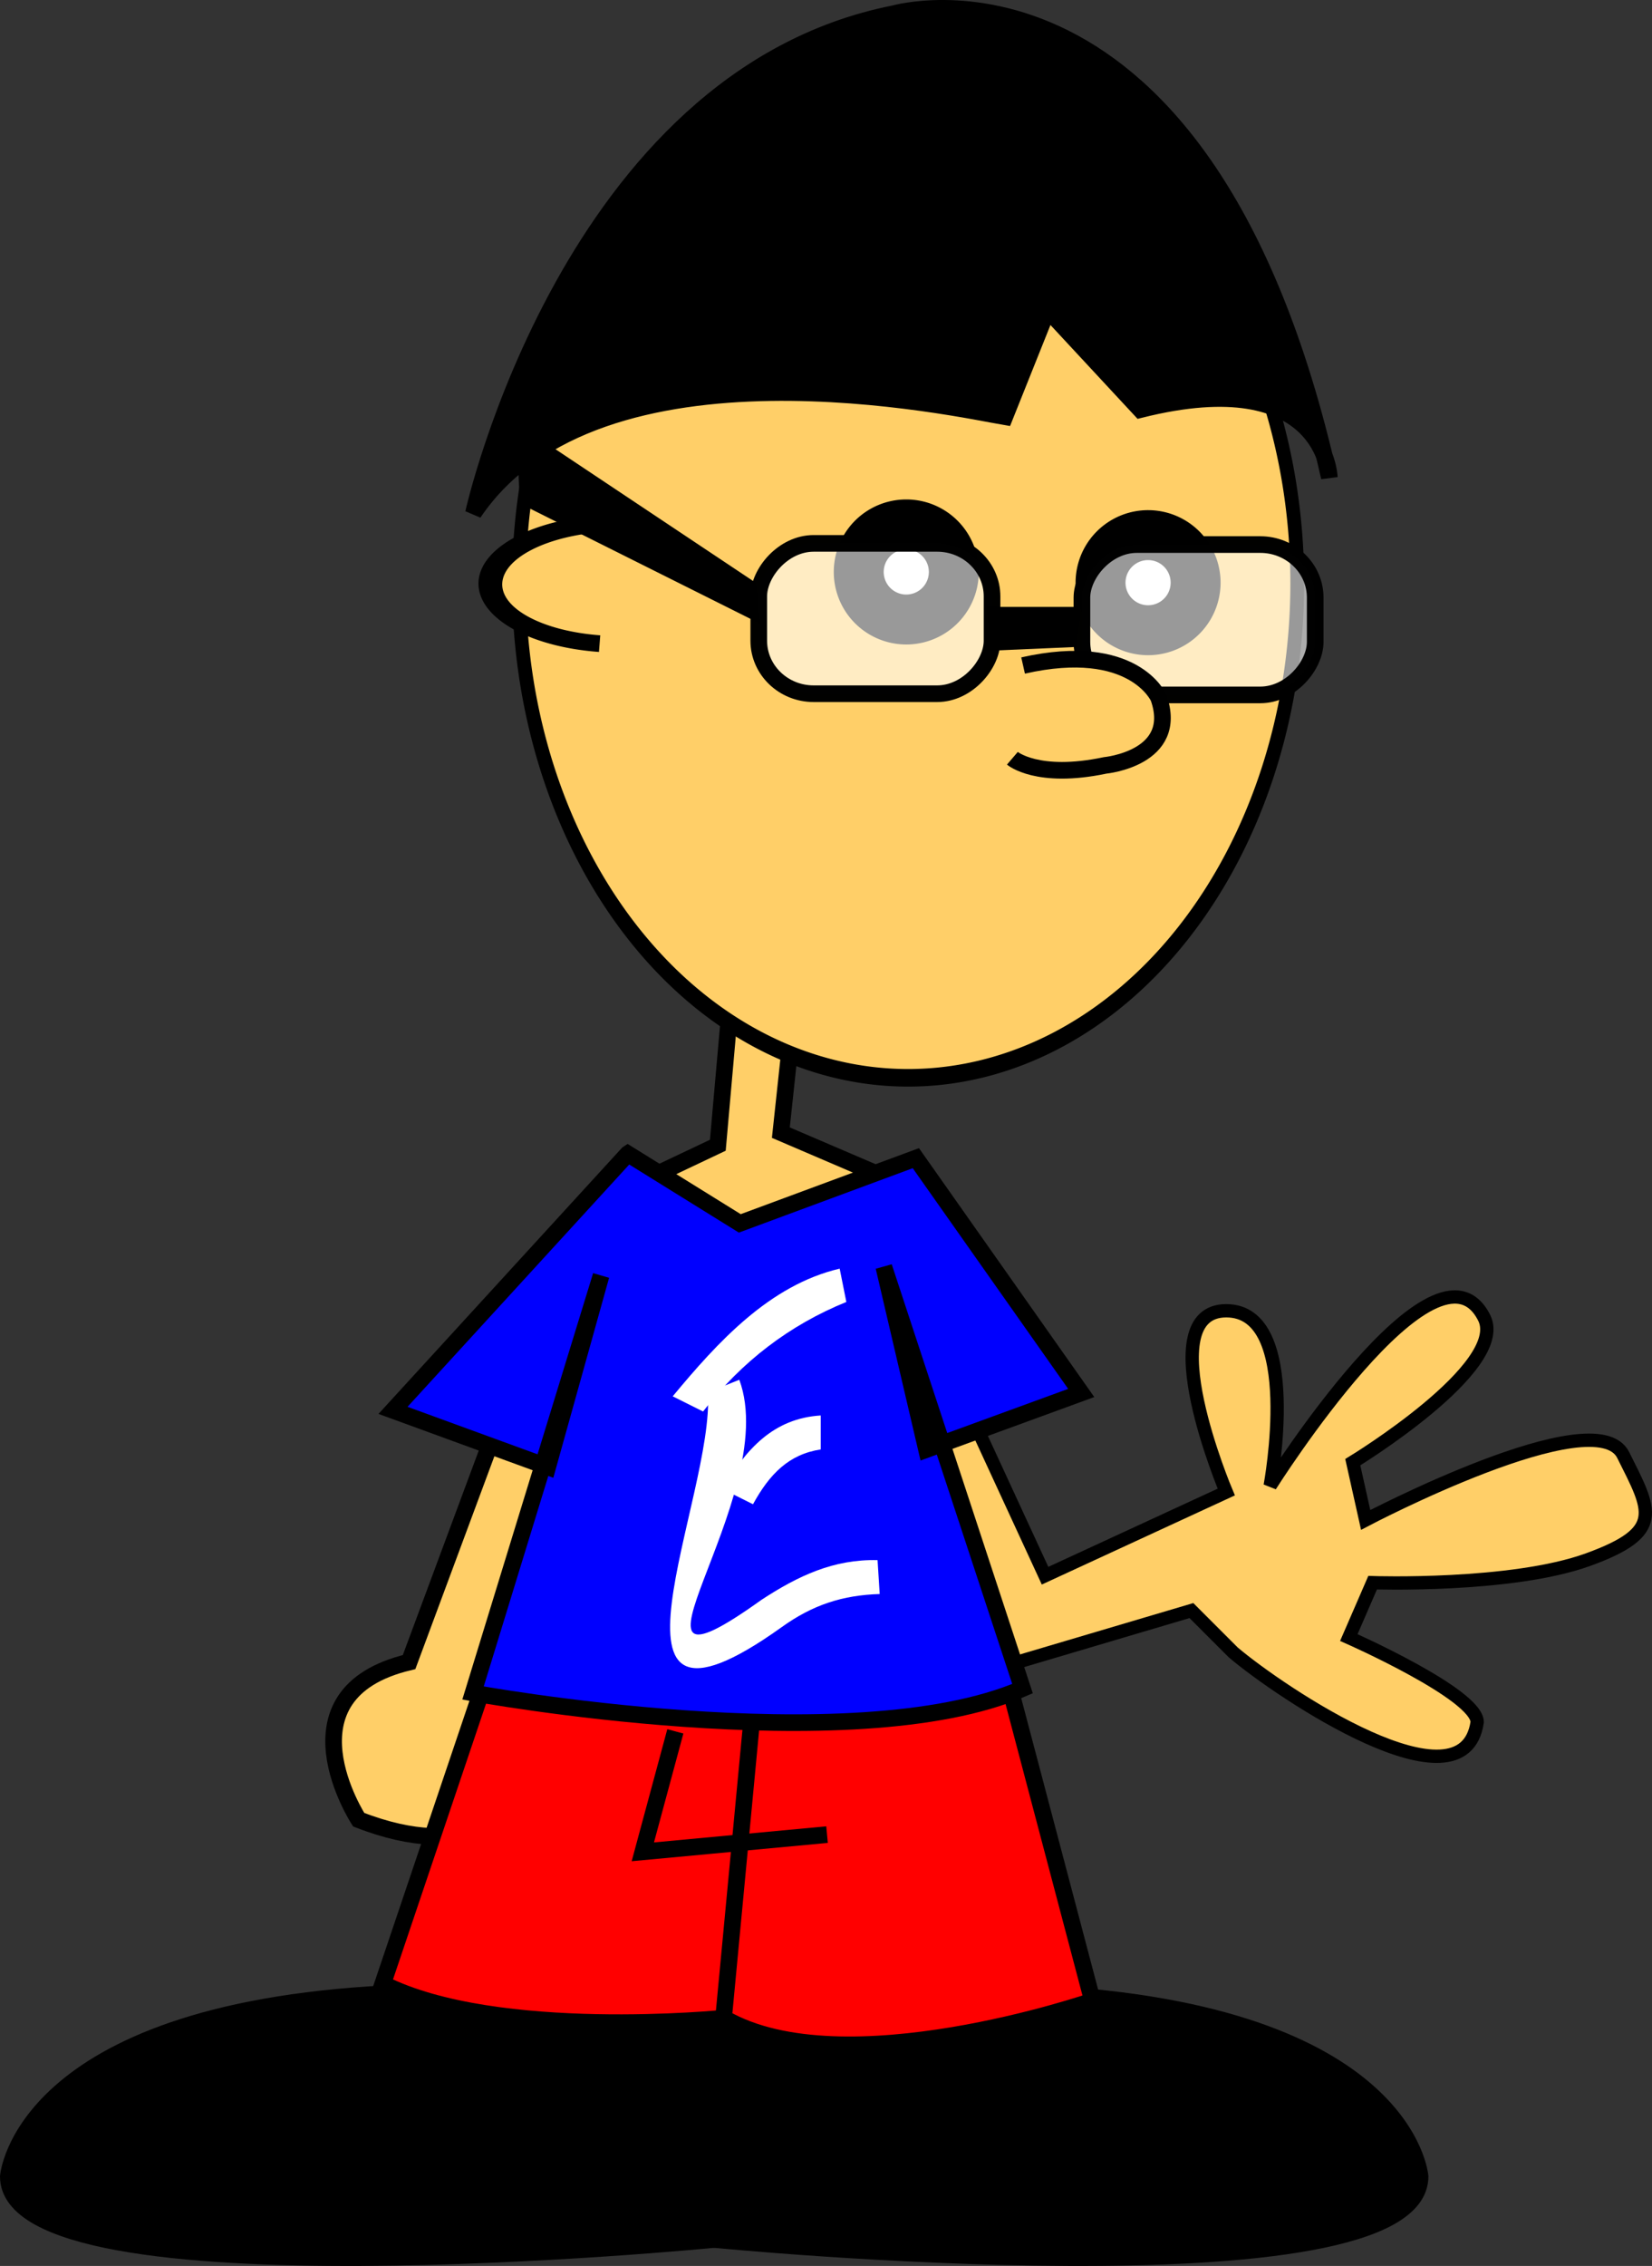 <?xml version="1.0" encoding="UTF-8" standalone="no"?>
<!-- Created with Inkscape (http://www.inkscape.org/) -->

<svg
   xmlns:dc="http://purl.org/dc/elements/1.1/"
   xmlns:cc="http://creativecommons.org/ns#"
   xmlns:rdf="http://www.w3.org/1999/02/22-rdf-syntax-ns#"
   xmlns:svg="http://www.w3.org/2000/svg"
   xmlns="http://www.w3.org/2000/svg"
   xmlns:sodipodi="http://sodipodi.sourceforge.net/DTD/sodipodi-0.dtd"
   xmlns:inkscape="http://www.inkscape.org/namespaces/inkscape"
   version="1.0"
   width="124.083"
   height="170.139"
   id="svg2"
   inkscape:version="0.47 r22583"
   sodipodi:docname="left2.svg">
  <rect width="100%" height="100%" fill="#333333" stroke="none"/>
  <sodipodi:namedview
     pagecolor="#ffffff"
     bordercolor="#666666"
     borderopacity="1"
     objecttolerance="10"
     gridtolerance="10"
     guidetolerance="10"
     inkscape:pageopacity="0"
     inkscape:pageshadow="2"
     inkscape:window-width="1024"
     inkscape:window-height="551"
     id="namedview36"
     showgrid="false"
     inkscape:zoom="1.1928861"
     inkscape:cx="18.1041"
     inkscape:cy="47.824278"
     inkscape:window-x="0"
     inkscape:window-y="26"
     inkscape:window-maximized="1"
     inkscape:current-layer="svg2" />
  <defs
     id="defs4">
    <inkscape:path-effect
       effect="spiro"
       id="path-effect3684"
       is_visible="true" />
    <inkscape:perspective
       sodipodi:type="inkscape:persp3d"
       inkscape:vp_x="0 : 99.326523 : 1"
       inkscape:vp_y="0 : 1000 : 0"
       inkscape:vp_z="107.28794 : 99.326523 : 1"
       inkscape:persp3d-origin="53.64397 : 66.217682 : 1"
       id="perspective40" />
    <linearGradient
       x1="79.135"
       y1="222.452"
       x2="81.36"
       y2="288.581"
       id="linearGradient22173"
       gradientUnits="userSpaceOnUse" />
    <linearGradient
       x1="146.383"
       y1="70.229"
       x2="116.753"
       y2="53.989"
       id="linearGradient15268"
       gradientUnits="userSpaceOnUse"
       gradientTransform="scale(1.034,0.967)" />
    <linearGradient
       x1="162.977"
       y1="23.932"
       x2="131.345"
       y2="10.142"
       id="linearGradient15267"
       gradientUnits="userSpaceOnUse"
       gradientTransform="scale(1.036,0.966)" />
    <linearGradient
       x1="215.191"
       y1="116.156"
       x2="148.535"
       y2="78.029"
       id="linearGradient15266"
       gradientUnits="userSpaceOnUse"
       gradientTransform="scale(1.027,0.974)" />
    <linearGradient
       x1="230.186"
       y1="64.586"
       x2="171.498"
       y2="31.573"
       id="linearGradient15265"
       gradientUnits="userSpaceOnUse"
       gradientTransform="scale(1.033,0.968)" />
    <radialGradient
       cx="24.826"
       cy="176.564"
       r="42.86"
       fx="40.975"
       fy="162.111"
       id="radialGradient15264"
       gradientUnits="userSpaceOnUse" />
    <inkscape:perspective
       id="perspective3524"
       inkscape:persp3d-origin="0.5 : 0.33333333 : 1"
       inkscape:vp_z="1 : 0.5 : 1"
       inkscape:vp_y="0 : 1000 : 0"
       inkscape:vp_x="0 : 0.5 : 1"
       sodipodi:type="inkscape:persp3d" />
    <clipPath
       clipPathUnits="userSpaceOnUse"
       id="clipPath3715">
      <path
         style="fill:#ffffff;fill-opacity:1;fill-rule:nonzero;stroke:#000000;stroke-width:0.57;stroke-linecap:round;stroke-linejoin:round;stroke-miterlimit:4;stroke-opacity:1;stroke-dasharray:none;stroke-dashoffset:0.2;display:inline"
         d="m 185.117,220.33 c 3.598,-7.711 8.886,-0.367 8.886,-0.367 -4.113,6.389 -8.886,0.441 -8.886,0.367 z"
         id="path3717" />
    </clipPath>
    <inkscape:perspective
       id="perspective3554"
       inkscape:persp3d-origin="0.5 : 0.33333333 : 1"
       inkscape:vp_z="1 : 0.5 : 1"
       inkscape:vp_y="0 : 1000 : 0"
       inkscape:vp_x="0 : 0.5 : 1"
       sodipodi:type="inkscape:persp3d" />
    <inkscape:perspective
       id="perspective3594"
       inkscape:persp3d-origin="0.5 : 0.33333333 : 1"
       inkscape:vp_z="1 : 0.5 : 1"
       inkscape:vp_y="0 : 1000 : 0"
       inkscape:vp_x="0 : 0.5 : 1"
       sodipodi:type="inkscape:persp3d" />
    <inkscape:perspective
       id="perspective3619"
       inkscape:persp3d-origin="0.5 : 0.33333333 : 1"
       inkscape:vp_z="1 : 0.5 : 1"
       inkscape:vp_y="0 : 1000 : 0"
       inkscape:vp_x="0 : 0.5 : 1"
       sodipodi:type="inkscape:persp3d" />
  </defs>
  <g
     transform="translate(-823.395,-975.175)"
     id="layer1" />
  <g
     transform="translate(-823.395,-975.175)"
     id="layer3" />
  <g
     transform="translate(-823.395,-975.175)"
     id="layer4" />
  <path
     style="fill:#ffcf68;fill-opacity:1;fill-rule:evenodd;stroke:#000000;stroke-width:1.25;stroke-linecap:butt;stroke-linejoin:miter;stroke-miterlimit:4;stroke-opacity:1;display:inline"
     d="m 55.337,69.898 -1.42,16.092 -8.992,4.26 11.832,15.145 11.832,-16.091 -9.939,-4.26 1.42,-13.252 -4.733,-1.893 z"
     id="path1301" />
  <path
     style="fill:#ffcf68;fill-opacity:1;fill-rule:evenodd;stroke:#000000;stroke-width:1.25;stroke-linecap:butt;stroke-linejoin:miter;stroke-miterlimit:4;stroke-opacity:1;display:inline"
     d="m 36.879,108.234 -6.153,16.565 c -9.939,2.366 -3.786,11.832 -3.786,11.832 8.519,3.313 11.359,-0.947 11.359,-0.947 l 5.206,-27.45 -6.626,0 z"
     id="path1311" />
  <path
     sodipodi:type="arc"
     style="fill:#ffcf68;fill-opacity:1;stroke:#000000;stroke-width:1.834;stroke-miterlimit:4;stroke-opacity:1;display:inline"
     id="path2045"
     sodipodi:cx="99.152641"
     sodipodi:cy="518.55963"
     sodipodi:rx="51.824413"
     sodipodi:ry="51.587772"
     d="m 150.977,518.56 a 51.824,51.588 0 1 1 -103.649,0 51.824,51.588 0 1 1 103.649,0 z"
     transform="matrix(0.564,0,0,0.72,12.287,-329.579)" />
  <path
     sodipodi:type="arc"
     style="fill:#ffcf68;fill-opacity:1;stroke:#000000;stroke-width:1.25;stroke-miterlimit:4;stroke-opacity:1;display:inline"
     id="path2043"
     sodipodi:cx="54.664104"
     sodipodi:cy="525.42224"
     sodipodi:rx="4.5312643"
     sodipodi:ry="6.8625937"
     d="M 59.082,526.945 A 4.531,6.863 0 0 1 50.138,525.738"
     transform="matrix(0.136,1.004,-1.421,0.046,785.791,-35.231)"
     sodipodi:start="0.22379116"
     sodipodi:end="3.0956225"
     sodipodi:open="true" />
  <path
     style="fill:#000000;fill-opacity:1;fill-rule:evenodd;stroke:#000000;stroke-width:1.25;stroke-linecap:butt;stroke-linejoin:miter;stroke-miterlimit:4;stroke-opacity:1;display:inline"
     d="m 78.266,149.694 c 27.45,1.42 28.397,13.725 28.397,13.725 0,9.939 -53.008,4.733 -53.008,4.733 l 0,-16.092 24.611,-2.366 z"
     id="path1324"
     sodipodi:nodetypes="ccccc" />
  <path
     style="fill:#000000;fill-opacity:1;fill-rule:evenodd;stroke:#000000;stroke-width:1.25;stroke-linecap:butt;stroke-linejoin:miter;stroke-miterlimit:4;stroke-opacity:1;display:inline"
     d="M 29.022,149.694 C 1.572,151.113 0.625,163.419 0.625,163.419 c 0,9.939 53.008,4.733 53.008,4.733 l 0,-16.092 -24.611,-2.366 z"
     id="path1335"
     sodipodi:nodetypes="ccccc" />
  <path
     style="fill:#ff0000;fill-opacity:1;fill-rule:evenodd;stroke:#000000;stroke-width:1.25;stroke-linecap:butt;stroke-linejoin:miter;stroke-miterlimit:4;stroke-opacity:1;display:inline"
     d="m 36.889,124.832 -8.139,24.117 c 8.546,4.307 25.638,2.584 25.638,2.584 8.953,5.168 27.672,-1.292 27.672,-1.292 l -7.732,-29.285 -37.439,3.876 z"
     id="path1344" />
  <path
     style="fill:none;stroke:#000000;stroke-width:1.25;stroke-linecap:butt;stroke-linejoin:miter;stroke-miterlimit:4;stroke-opacity:1;display:inline"
     d="m 50.725,130 -2.442,9.044 13.836,-1.292"
     id="path1345" />
  <path
     style="fill:none;stroke:#000000;stroke-width:1.25;stroke-linecap:butt;stroke-linejoin:miter;stroke-miterlimit:4;stroke-opacity:1;display:inline"
     d="m 56.423,129.57 -2.035,21.533"
     id="path1346" />
  <path
     style="fill:#ffcf68;fill-opacity:1;stroke:#000000;stroke-width:1;stroke-miterlimit:4;stroke-opacity:1;stroke-dasharray:none;stroke-dashoffset:0"
     d="m 72.213,104.701 6.282,13.611 13.611,-6.282 c 0,0 -5.759,-13.611 0,-13.611 5.759,0 3.299,13.138 3.299,13.138 0,0 12.466,-19.765 16.071,-12.614 1.867,3.703 -9.868,10.845 -9.868,10.845 l 0.968,4.336 c 0,0 17.247,-9.067 19.341,-4.879 2.094,4.188 3.141,5.759 -2.618,7.853 -5.759,2.094 -16.2,1.738 -16.2,1.738 l -1.788,4.119 c 0,0 9.641,4.257 9.641,6.351 -1.019,6.994 -14.759,-2.207 -18.323,-5.235 -2.618,-2.618 -3.141,-3.141 -3.141,-3.141 l -14.135,4.188 -9.947,-18.323 6.806,-2.094 z"
     id="path3962"
     sodipodi:nodetypes="cccscsccsscccccccc" />
  <path
     style="fill:#0000ff;fill-opacity:1;fill-rule:evenodd;stroke:#000000;stroke-width:1.25;stroke-linecap:butt;stroke-linejoin:miter;stroke-miterlimit:4;stroke-opacity:1;display:inline"
     d="m 47.152,86.634 8.415,5.224 13.223,-4.897 12.422,17.63 -11.621,4.244 -3.206,-13.712 10.418,31.668 c -12.823,5.55 -41.273,0.327 -41.273,0.327 l 9.617,-31.342 -4.007,14.365 -11.621,-4.244 17.631,-19.262 z"
     id="path1352"
     sodipodi:nodetypes="cccccccccccc" />
  <path
     sodipodi:type="arc"
     style="fill:#ffffff;fill-opacity:1;stroke:#000000;stroke-width:4.218;stroke-miterlimit:4;stroke-opacity:1;display:inline"
     id="path2046"
     sodipodi:cx="74.964096"
     sodipodi:cy="525.00787"
     sodipodi:rx="4.0159335"
     sodipodi:ry="4.0159335"
     d="m 78.98,525.008 a 4.016,4.016 0 1 1 -8.032,0 4.016,4.016 0 1 1 8.032,0 z"
     transform="matrix(0.889,0,0,0.889,1.428,-423.786)" />
  <path
     sodipodi:type="arc"
     style="fill:#ffffff;fill-opacity:1;stroke:#000000;stroke-width:4.218;stroke-miterlimit:4;stroke-opacity:1;display:inline"
     id="path2047"
     sodipodi:cx="74.964096"
     sodipodi:cy="525.00787"
     sodipodi:rx="4.0159335"
     sodipodi:ry="4.0159335"
     d="m 78.98,525.008 a 4.016,4.016 0 1 1 -8.032,0 4.016,4.016 0 1 1 8.032,0 z"
     transform="matrix(0.889,0,0,0.889,19.59,-422.982)" />
  <g
     style="display:inline"
     id="g2069"
     transform="translate(-436.878,-683.895)">
    <g
       id="g2049"
       transform="matrix(-1,0,0,1,612.423,5.409)">
      <rect
         style="fill:#ffffff;fill-opacity:0.601;fill-rule:nonzero;stroke:#000000;stroke-width:1.25;stroke-linecap:round;stroke-linejoin:round;stroke-miterlimit:4;stroke-opacity:0.994;stroke-dashoffset:0"
         id="rect2050"
         width="17.522"
         height="11.288"
         x="101.032"
         y="719.286"
         rx="4.123"
         ry="3.981" />
      <rect
         style="fill:#ffffff;fill-opacity:0.601;fill-rule:nonzero;stroke:#000000;stroke-width:1.25;stroke-linecap:round;stroke-linejoin:round;stroke-miterlimit:4;stroke-opacity:0.994;stroke-dashoffset:0"
         id="rect2051"
         width="17.522"
         height="11.288"
         x="76.759"
         y="719.375"
         rx="4.123"
         ry="3.981" />
      <path
         style="fill:#000000;fill-opacity:1;fill-rule:evenodd;stroke:#000000;stroke-width:0.25pt;stroke-linecap:butt;stroke-linejoin:miter;stroke-opacity:1"
         d="m 94.549,724.223 6.696,0 -0.268,2.946 -6.16,-0.268 -0.268,-2.678 z"
         id="path2052" />
    </g>
    <path
       style="fill:#000000;fill-opacity:1;fill-rule:evenodd;stroke:#000000;stroke-width:0.25pt;stroke-linecap:butt;stroke-linejoin:miter;stroke-opacity:1"
       d="m 493.5,727.757 -17.678,-11.785 0.268,5.625 17.678,8.839 -0.268,-2.678 z"
       id="path2054" />
  </g>
  <path
     style="fill:#000000;fill-opacity:1;fill-rule:evenodd;stroke:#000000;stroke-width:1.25;stroke-linecap:butt;stroke-linejoin:miter;stroke-miterlimit:4;stroke-opacity:1;display:inline"
     d="m 35.564,38.521 c 9.375,-13.928 36.695,-7.767 39.909,-7.232 l 3.214,-8.035 6.964,7.5 c 13.928,-3.482 14.196,5.089 14.196,5.089 C 90.472,-5.673 67.169,1.023 67.169,1.023 42.796,5.845 35.564,38.521 35.564,38.521 z"
     id="path2057"
     sodipodi:nodetypes="ccccccc" />
  <path
     style="fill:#ffcf68;fill-opacity:1;fill-rule:evenodd;stroke:#000000;stroke-width:1.25;stroke-linecap:butt;stroke-linejoin:miter;stroke-miterlimit:4;stroke-opacity:1;stroke-dasharray:none;display:inline"
     d="m 76.845,49.97 c 8.303,-1.875 10.178,2.411 10.178,2.411 1.607,4.553 -4.018,5.089 -4.018,5.089 -5.089,1.071 -6.964,-0.536 -6.964,-0.536"
     id="path2062" />
  <g
     id="g2137"
     style="fill:#ffffff;fill-opacity:1;display:inline"
     transform="translate(43.097,-678.003)">
    <path
       style="fill-rule:nonzero;stroke:none"
       id="path2138"
       d="m 12.433,781.603 c 3.29,8.897 -10.963,25.564 1.674,16.518 2.75,-1.799 5.418,-3.056 8.71,-2.975 l 0.161,2.545 c -2.773,0.085 -5.029,0.802 -7.387,2.504 -15.155,10.818 -4.947,-9.89 -5.524,-17.645 l 2.367,-0.947 z" />
    <path
       style="fill-rule:nonzero;stroke:none"
       id="path2139"
       d="m 11.18,789.81 c 1.738,-3.001 3.823,-5.308 7.368,-5.526 l 0,2.55 c -2.388,0.364 -3.839,1.839 -5.087,4.116 l -2.281,-1.14 z" />
    <path
       style="fill-rule:nonzero;stroke:none"
       id="path2140"
       d="m 7.431,782.846 c 3.352,-4.04 7.265,-8.353 12.541,-9.586 l 0.5,2.5 c -4.255,1.731 -7.859,4.466 -10.761,8.226 l -2.281,-1.14 z" />
  </g>
</svg>
